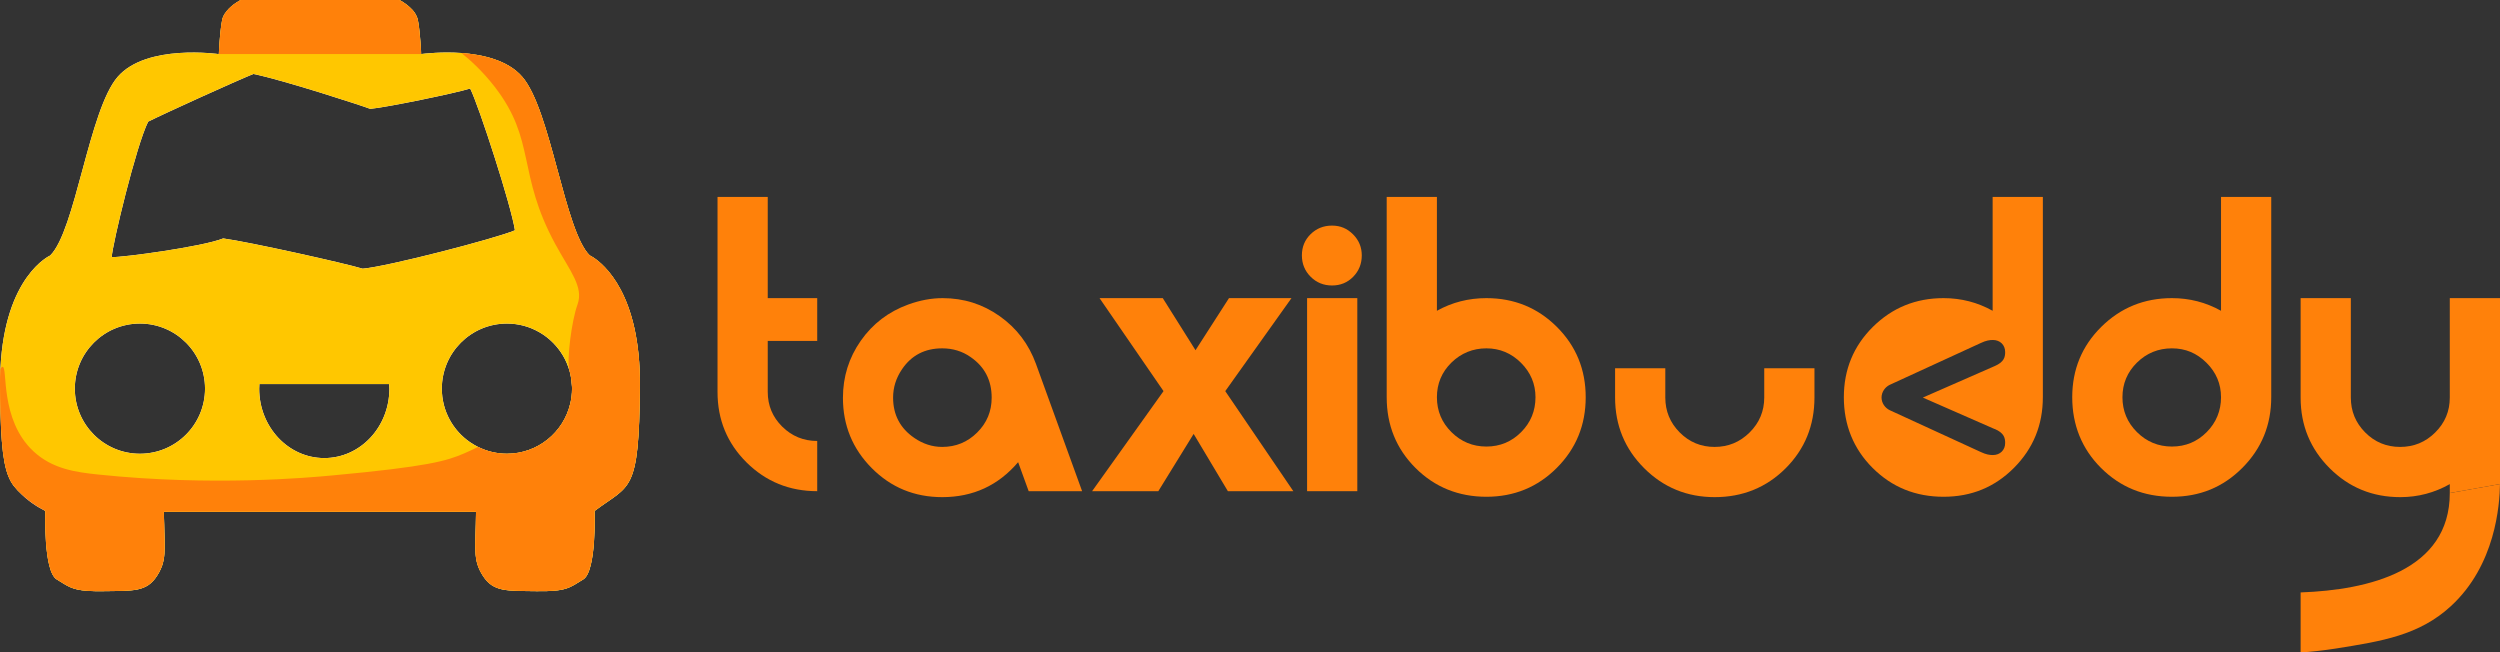 <?xml version="1.0" encoding="UTF-8"?>
<svg xmlns="http://www.w3.org/2000/svg" viewBox="0 0 403.26 105.25">
  <rect x="0" y="0" width="403.26" height="105.25" fill="#333333" stroke="none"/>
  <g id="Layer_1" data-name="Layer 1"/>
  <g id="Layer_2" data-name="Layer 2">
    <g id="Layer_2-2" data-name="Layer 2">
      <path d="M103.22,62.3c.12-14.86-5.84-19.71-7.6-20.82-.31-.19-.49-.27-.49-.27-4.08-3.99-6.26-23.49-10.9-28.83-2.3-2.65-6.32-3.57-9.8-3.83-1.57-.11-3.02-.09-4.16-.03-1.33,.07-2.22,.18-2.34,.2,0,0,0-.05,0-.15-.01-.04-.01-.1-.01-.16,0-.15,0-.34-.03-.56,0-.05,0-.11-.01-.17,0-.14-.01-.29-.03-.45-.01-.1-.01-.2-.02-.3-.05-.75-.12-1.64-.23-2.45-.02-.15-.04-.3-.06-.44-.04-.28-.08-.55-.13-.8-.01-.06-.03-.12-.05-.17,0-.04-.01-.07-.03-.11-.02-.05-.04-.11-.06-.17-.02-.07-.05-.14-.09-.21-.03-.07-.07-.14-.11-.21-.03-.07-.07-.13-.11-.2-.12-.2-.26-.38-.42-.56-.09-.09-.17-.18-.26-.26-.11-.11-.22-.21-.33-.31-.11-.09-.21-.18-.32-.26-.07-.06-.14-.11-.2-.15-.31-.23-.58-.39-.77-.5-.05-.03-.09-.05-.13-.07-.03-.02-.05-.03-.07-.04-.01,0-.02,0-.03,0h-25.6s-.04,0-.11,.05c-.04,.02-.08,.04-.13,.07-.23,.13-.59,.35-.98,.65-.11,.08-.21,.17-.32,.27-.11,.09-.22,.19-.33,.3-.13,.13-.25,.27-.37,.41-.12,.14-.23,.29-.33,.45-.21,.32-.36,.66-.43,1.03-.05,.25-.09,.52-.13,.8-.02,.14-.04,.29-.06,.44-.11,.81-.18,1.7-.23,2.45,0,.1-.01,.2-.02,.3-.01,.1-.01,.19-.02,.28-.01,.24-.02,.45-.04,.63,0,.09,0,.17-.01,.24-.01,.22-.02,.34-.02,.34,0,0-11.67-1.69-16.31,3.66-4.64,5.34-6.82,24.84-10.9,28.83,0,0-7.32,3.25-8.02,18.29-.05,.89-.07,1.82-.06,2.8,.01,1.56,.03,2.96,.07,4.23,.19,7.13,.77,10.02,2.14,11.83,.2,.25,.4,.48,.61,.71,.02,.02,.04,.05,.07,.07,1.58,1.7,3.29,2.71,4.42,3.27,0,0-.35,9.7,1.83,11.04,.4,.24,.75,.47,1.07,.66,1.44,.88,2.49,1.3,6.45,1.24,4.85-.07,6.96,.14,8.65-2.46,.13-.2,.24-.39,.35-.58,.2-.38,.37-.74,.49-1.11,.2-.59,.31-1.19,.36-1.87,.05-.66,.05-1.39,.03-2.25,0-.16-.01-.33-.01-.5-.01-.47-.03-.97-.04-1.52-.01-.15-.01-.3-.01-.46-.02-.31-.02-.64-.03-.98-.01-.27-.01-.55-.02-.84v-.23h50.35c-.07,6.05-.56,7.73,1.12,10.34,1.69,2.6,3.8,2.39,8.65,2.46s5.34-.57,7.52-1.9c2.18-1.34,1.83-11.04,1.83-11.04,5.77-4.36,7.17-2.67,7.32-20.11ZM23.9,19.62c2.64-1.33,14.15-6.55,16.97-7.69,4.76,.96,17.64,5.15,18.85,5.63,2.67-.24,13.95-2.58,16.12-3.28,.71,1.4,2.38,6.18,3.94,11.08,1.57,4.9,3.01,9.92,3.28,11.79-3,1.3-20.52,5.85-24.56,6.19-2.93-.89-18.43-4.34-22.5-4.88-3.29,1.34-16.44,3.11-17.98,3.01,.12-2.06,3.93-17.97,5.88-21.85Zm28.41,54.27c-5.8,0-10.5-5.01-10.5-11.19,0-.26,.02-.5,.03-.75h20.93c.02,.25,.04,.49,.04,.75,0,6.18-4.7,11.19-10.5,11.19Zm-29.74-21.7c5.8,0,10.5,4.7,10.5,10.5s-4.7,10.5-10.5,10.5-10.5-4.7-10.5-10.5,4.7-10.5,10.5-10.5Zm69.42,12.91s-.01,.01-.01,.02c-1.09,4.63-5.25,8.07-10.21,8.07-1.67,0-3.26-.4-4.66-1.1-.45-.22-.88-.48-1.29-.76-2.75-1.88-4.55-5.05-4.55-8.64,0-5.8,4.7-10.5,10.5-10.5,1.91,0,3.69,.51,5.23,1.4,.82,.47,1.56,1.04,2.22,1.71,1.23,1.24,2.15,2.78,2.64,4.51,.04,.12,.07,.24,.1,.36,.04,.14,.07,.28,.09,.42,.02,.13,.05,.26,.07,.39,.03,.19,.05,.37,.07,.55,.03,.27,.06,.55,.07,.83,.01,.21,.01,.33,.01,.33,0,.83-.1,1.64-.28,2.41Z" fill="#fff"/>
      <g>
        <path d="M103.22,62.3c.12-14.86-5.84-19.71-7.6-20.82-.31-.19-.49-.27-.49-.27-4.08-3.99-6.26-23.49-10.9-28.83-2.3-2.65-6.32-3.57-9.8-3.83-1.57-.11-3.02-.09-4.16-.03-1.33,.07-2.22,.18-2.34,.2h0v-.15s-.01-.1-.01-.16c0-.15,0-.34-.03-.56,0-.05,0-.11-.01-.17,0-.14-.01-.29-.03-.45-.01-.1-.01-.2-.02-.3-.06-.75-.13-1.64-.23-2.45-.02-.15-.04-.3-.06-.44-.04-.28-.09-.55-.14-.8,0-.06-.02-.11-.04-.17,0-.04-.01-.07-.03-.11-.02-.05-.04-.11-.06-.17-.02-.07-.05-.14-.09-.21-.03-.07-.07-.14-.11-.21-.03-.07-.07-.13-.11-.2-.12-.2-.26-.38-.42-.56-.09-.09-.17-.18-.26-.26-.11-.11-.22-.21-.33-.31-.11-.09-.21-.18-.32-.26-.07-.06-.14-.11-.2-.15-.31-.23-.58-.39-.77-.5-.05-.03-.09-.05-.13-.07-.03-.02-.05-.03-.07-.04-.01,0-.02,0-.03,0h-25.6s-.04,0-.11,.05c-.04,.02-.08,.04-.13,.07-.23,.13-.59,.35-.98,.65-.11,.08-.21,.17-.32,.27-.11,.09-.22,.19-.33,.3-.13,.13-.25,.27-.37,.41-.12,.14-.23,.29-.33,.45-.21,.32-.36,.66-.43,1.03-.05,.25-.09,.52-.13,.8-.02,.14-.04,.29-.06,.44-.11,.81-.18,1.7-.23,2.45,0,.1-.01,.2-.02,.3-.01,.1-.01,.19-.02,.28-.01,.24-.02,.45-.04,.63,0,.09,0,.17-.01,.24-.01,.22-.02,.34-.02,.34,0,0-11.67-1.69-16.31,3.66-4.64,5.34-6.82,24.84-10.9,28.83,0,0-7.32,3.25-8.02,18.29-.05,.89-.07,1.82-.06,2.8,.01,1.56,.03,2.96,.07,4.23,.19,7.13,.77,10.02,2.14,11.83,.2,.25,.4,.48,.61,.71,.02,.02,.04,.05,.07,.07,1.07,1.04,2.51,1.82,4.42,3.27,0,0-.35,9.7,1.83,11.04,.4,.24,.75,.47,1.07,.66,1.44,.88,2.49,1.3,6.45,1.24,4.85-.07,6.96,.14,8.65-2.46,.13-.2,.24-.39,.35-.58,.2-.38,.37-.74,.49-1.11,.2-.59,.31-1.19,.36-1.87,.05-.66,.05-1.39,.03-2.25,0-.16-.01-.33-.01-.5-.01-.47-.03-.97-.04-1.52-.01-.15-.01-.3-.01-.46-.02-.31-.02-.64-.03-.98-.01-.27-.01-.55-.02-.84v-.23h50.35c-.07,6.05-.56,7.73,1.12,10.34,1.69,2.6,3.8,2.39,8.65,2.46s5.34-.57,7.52-1.9c2.18-1.34,1.83-11.04,1.83-11.04,5.77-4.36,7.17-2.67,7.32-20.11ZM23.9,19.62c2.64-1.33,14.15-6.55,16.97-7.69,4.76,.96,17.64,5.15,18.85,5.63,2.67-.24,13.95-2.58,16.12-3.28,.71,1.4,2.38,6.18,3.94,11.08,1.57,4.9,3.01,9.92,3.28,11.79-3,1.3-20.52,5.85-24.56,6.19-2.93-.89-18.43-4.34-22.5-4.88-3.29,1.34-16.44,3.11-17.98,3.01,.12-2.06,3.93-17.97,5.88-21.85Zm28.41,54.27c-5.8,0-10.5-5.01-10.5-11.19,0-.26,.02-.5,.03-.75h20.93c.02,.25,.04,.49,.04,.75,0,6.18-4.7,11.19-10.5,11.19Zm-29.74-21.7c5.8,0,10.5,4.7,10.5,10.5s-4.7,10.5-10.5,10.5-10.5-4.7-10.5-10.5,4.7-10.5,10.5-10.5Zm69.42,12.91s-.01,.01-.01,.02c-1.09,4.63-5.25,8.07-10.21,8.07-1.67,0-3.26-.4-4.66-1.1-.45-.22-.88-.48-1.29-.76-2.75-1.88-4.55-5.05-4.55-8.64,0-5.8,4.7-10.5,10.5-10.5,1.91,0,3.69,.51,5.23,1.4,.82,.47,1.56,1.04,2.22,1.71,1.23,1.24,2.15,2.78,2.64,4.51,.04,.12,.07,.24,.1,.36,.04,.14,.07,.28,.09,.42,.02,.13,.05,.26,.07,.39,.03,.19,.05,.37,.07,.55,.03,.27,.06,.55,.07,.83,.01,.21,.01,.33,.01,.33,0,.83-.1,1.64-.28,2.41Z" fill="#ffc700"/>
        <path d="M92.26,62.36c-.01-.28-.04-.56-.07-.83-.02-.18-.04-.36-.07-.55,.08,.45,.13,.91,.14,1.38Z" fill="#fff"/>
        <path d="M95.9,82.41s.35,9.7-1.83,11.04c-2.18,1.33-2.67,1.97-7.52,1.9s-6.96,.14-8.65-2.46c-1.68-2.61-1.19-4.29-1.12-10.34H26.43v.23c.01,.29,.01,.57,.02,.84,.01,.34,.01,.67,.03,.98,0,.16,0,.31,.01,.46,.01,.55,.03,1.05,.04,1.52,0,.17,.01,.34,.01,.5,.02,.86,.02,1.59-.03,2.25-.05,.68-.16,1.28-.36,1.87-.12,.37-.29,.73-.49,1.11-.11,.19-.22,.38-.35,.58-1.69,2.6-3.8,2.39-8.65,2.46-3.96,.06-5.01-.36-6.45-1.24-.32-.19-.67-.42-1.07-.66-2.18-1.34-1.83-11.04-1.83-11.04-1.13-.56-2.84-1.57-4.42-3.27-.03-.02-.05-.05-.07-.07-.21-.23-.41-.46-.61-.71-1.37-1.81-1.95-4.7-2.14-11.83-.04-1.27-.06-2.67-.07-4.23-.01-.98,.01-1.91,.06-2.8,.13-.21,.25-.33,.35-.33,.89,0-.52,8.52,5,13.64,3.06,2.85,6.86,3.36,10.4,3.73,18.49,1.93,33.99,.5,37.67,.16,15.59-1.43,18.59-2.36,21.38-3.56,.77-.33,1.52-.68,2.25-1.05,1.4,.7,2.99,1.1,4.66,1.1,4.96,0,9.12-3.44,10.21-8.07,0-.01,.01-.01,.01-.02,.18-.77,.28-1.58,.28-2.41,0,0,0-.12-.01-.33-.01-.28-.04-.56-.07-.83-.02-.18-.04-.36-.07-.55-.02-.13-.05-.26-.07-.39-.02-.14-.05-.28-.09-.42-.03-.12-.06-.24-.1-.36-.49-1.73,.37-8.16,1.29-10.67,1.04-2.86-1.2-5.4-3.57-9.75-6.22-11.45-3.08-16.7-9.76-25.36-2.07-2.68-4.16-4.5-5.39-5.48,3.48,.26,7.5,1.18,9.8,3.83,4.64,5.34,6.82,24.84,10.9,28.83,0,0,.18,.08,.49,.27,1.76,1.11,7.72,5.96,7.6,20.82-.15,17.44-1.55,15.75-7.32,20.11Z" fill="#ff810a"/>
        <path d="M67.93,8.72H35.3s.14-3.51,.53-5.48c.07-.37,.22-.71,.42-1.03,.1-.16,.21-.31,.33-.45,.12-.14,.24-.28,.37-.41,.11-.11,.22-.21,.33-.3,.11-.1,.21-.19,.32-.27,.39-.3,.75-.52,.98-.65,.05-.03,.09-.05,.13-.07,.07-.04,.11-.06,.11-.06h25.6s.02,.01,.03,.02c.02,.01,.04,.02,.07,.04,.04,.02,.08,.04,.13,.07,.19,.11,.46,.27,.77,.5,.06,.04,.13,.09,.2,.15,.1,.07,.21,.16,.32,.26,.11,.1,.22,.2,.33,.31,.09,.08,.17,.17,.26,.26,.16,.18,.3,.36,.42,.56,.04,.07,.08,.13,.11,.2,.04,.07,.08,.14,.11,.21,.04,.07,.07,.14,.09,.21,.02,.06,.04,.12,.06,.17,.02,.04,.03,.07,.03,.11,.02,.05,.04,.11,.05,.17,.39,1.97,.53,5.48,.53,5.48Z" fill="#ff810a"/>
      </g>
      <path d="M131.82,79.23c-4.48,0-8.28-1.55-11.4-4.64-3.12-3.1-4.68-6.88-4.68-11.36V31.77h8.1v16.32h7.98v6.9h-7.98v8.22c0,2.2,.78,4.07,2.34,5.61,1.56,1.54,3.44,2.31,5.64,2.31v8.1Z" fill="#ff810a"/>
      <path d="M174.54,79.23h-8.61l-1.7-4.68c-3.2,3.76-7.28,5.64-12.24,5.64-4.48,0-8.27-1.56-11.37-4.68s-4.65-6.9-4.65-11.34c0-3.4,.96-6.47,2.88-9.21s4.48-4.69,7.68-5.85c1.88-.68,3.72-1.02,5.52-1.02,3.4,0,6.47,.97,9.21,2.91,2.74,1.94,4.69,4.51,5.85,7.71l7.44,20.52Zm-14.58-15.09c0-2.81-1.14-5-3.42-6.56-1.32-.92-2.84-1.39-4.56-1.39-2.8,0-4.96,1.12-6.48,3.37-.96,1.41-1.44,2.93-1.44,4.58,0,2.77,1.14,4.94,3.42,6.5,1.4,.96,2.9,1.45,4.5,1.45,2.2,0,4.08-.77,5.64-2.32,1.56-1.55,2.34-3.42,2.34-5.63Z" fill="#ff810a"/>
      <path d="M208.62,79.23h-10.56l-5.52-9.24-5.7,9.24h-10.68l11.52-16.14-10.32-15h10.2l5.28,8.4,5.4-8.4h10.08l-10.68,15,10.98,16.14Z" fill="#ff810a"/>
      <path d="M219.66,41.19c0,1.36-.46,2.51-1.38,3.45s-2.06,1.41-3.42,1.41-2.51-.47-3.45-1.41c-.94-.94-1.41-2.09-1.41-3.45s.47-2.5,1.41-3.42c.94-.92,2.09-1.38,3.45-1.38s2.45,.47,3.39,1.41c.94,.94,1.41,2.07,1.41,3.39Z" fill="#ff810a"/>
      <rect x="210.84" y="48.09" width="8.1" height="31.14" fill="#ff810a"/>
      <path d="M255.78,64.08c0,4.47-1.55,8.27-4.65,11.38s-6.89,4.67-11.37,4.67-8.33-1.55-11.43-4.64c-3.1-3.1-4.65-6.9-4.65-11.42V31.77h8.1v18.36c2.44-1.36,5.1-2.04,7.98-2.04,4.48,0,8.27,1.55,11.37,4.64,3.1,3.09,4.65,6.88,4.65,11.35Zm-8.1,0c0-2.15-.78-4-2.34-5.56-1.56-1.55-3.42-2.33-5.58-2.33s-4.08,.77-5.64,2.3c-1.56,1.53-2.34,3.4-2.34,5.59s.78,4.07,2.34,5.62c1.56,1.55,3.44,2.33,5.64,2.33s4.07-.78,5.61-2.33c1.54-1.55,2.31-3.43,2.31-5.62Z" fill="#ff810a"/>
      <path d="M358.26,31.77v18.36c-2.44-1.36-5.08-2.04-7.92-2.04-4.48,0-8.28,1.55-11.4,4.64-3.12,3.09-4.68,6.88-4.68,11.35s1.55,8.32,4.65,11.41c3.1,3.09,6.91,4.64,11.43,4.64s8.27-1.56,11.37-4.67c3.1-3.12,4.65-6.91,4.65-11.39V31.77h-8.1Zm-2.31,37.93c-1.54,1.55-3.41,2.33-5.61,2.33s-4.08-.78-5.64-2.33c-1.56-1.55-2.34-3.43-2.34-5.62s.78-4.05,2.34-5.59c1.56-1.53,3.44-2.3,5.64-2.3s4.02,.78,5.58,2.33c1.56,1.55,2.34,3.41,2.34,5.56s-.77,4.07-2.31,5.62Z" fill="#ff810a"/>
      <path d="M395.16,48.09v16.04c0,2.2-.78,4.07-2.35,5.63-1.57,1.56-3.45,2.33-5.66,2.33s-4.09-.78-5.63-2.33c-1.55-1.56-2.32-3.43-2.32-5.63v-16.04h-8.1v16.05c0,4.47,1.56,8.26,4.68,11.38s6.92,4.67,11.4,4.67c2.84,0,5.5-.7,7.98-2.1v1.44l8.1-1.45v-29.99h-8.1Z" fill="#ff810a"/>
      <path d="M395.16,79.53c0,12.55-13.12,15.64-24.06,16.03v9.69c1.79-.12,3.67-.33,5.62-.63,7.51-1.19,13.48-2.14,18.59-6.82,7.24-6.64,7.89-16.34,7.95-19.72-2.7,.48-5.4,.97-8.1,1.45Z" fill="#ff810a"/>
      <path d="M284.58,64.11c0,2.2-.78,4.08-2.35,5.64-1.57,1.56-3.45,2.34-5.66,2.34s-4.08-.78-5.63-2.34c-1.55-1.56-2.32-3.44-2.32-5.64v-4.71h-8.1v4.71c0,4.48,1.56,8.28,4.68,11.4,3.12,3.12,6.92,4.68,11.4,4.68s8.33-1.55,11.43-4.65,4.65-6.91,4.65-11.43v-4.71h-8.1v4.71Z" fill="#ff810a"/>
      <path d="M321.42,31.77v18.36c-2.44-1.36-5.08-2.04-7.92-2.04-4.48,0-8.28,1.55-11.4,4.64-3.12,3.09-4.68,6.88-4.68,11.35s1.55,8.32,4.65,11.41c3.1,3.09,6.91,4.64,11.43,4.64s8.27-1.56,11.37-4.67c3.1-3.12,4.65-6.91,4.65-11.39V31.77h-8.1Zm.33,37.42c1.51,.65,1.69,1.44,1.69,2.27,0,1.15-.83,1.94-1.98,1.94-.5,0-1.08-.07-1.98-.5l-14.65-6.73c-.76-.36-1.33-1.15-1.33-2.05s.58-1.69,1.33-2.05l14.65-6.73c.9-.43,1.48-.5,1.98-.5,1.15,0,1.98,.79,1.98,1.94,0,.83-.18,1.62-1.69,2.27l-11.59,5.08,11.59,5.08Z" fill="#ff810a"/>
    </g>
  </g>
</svg>